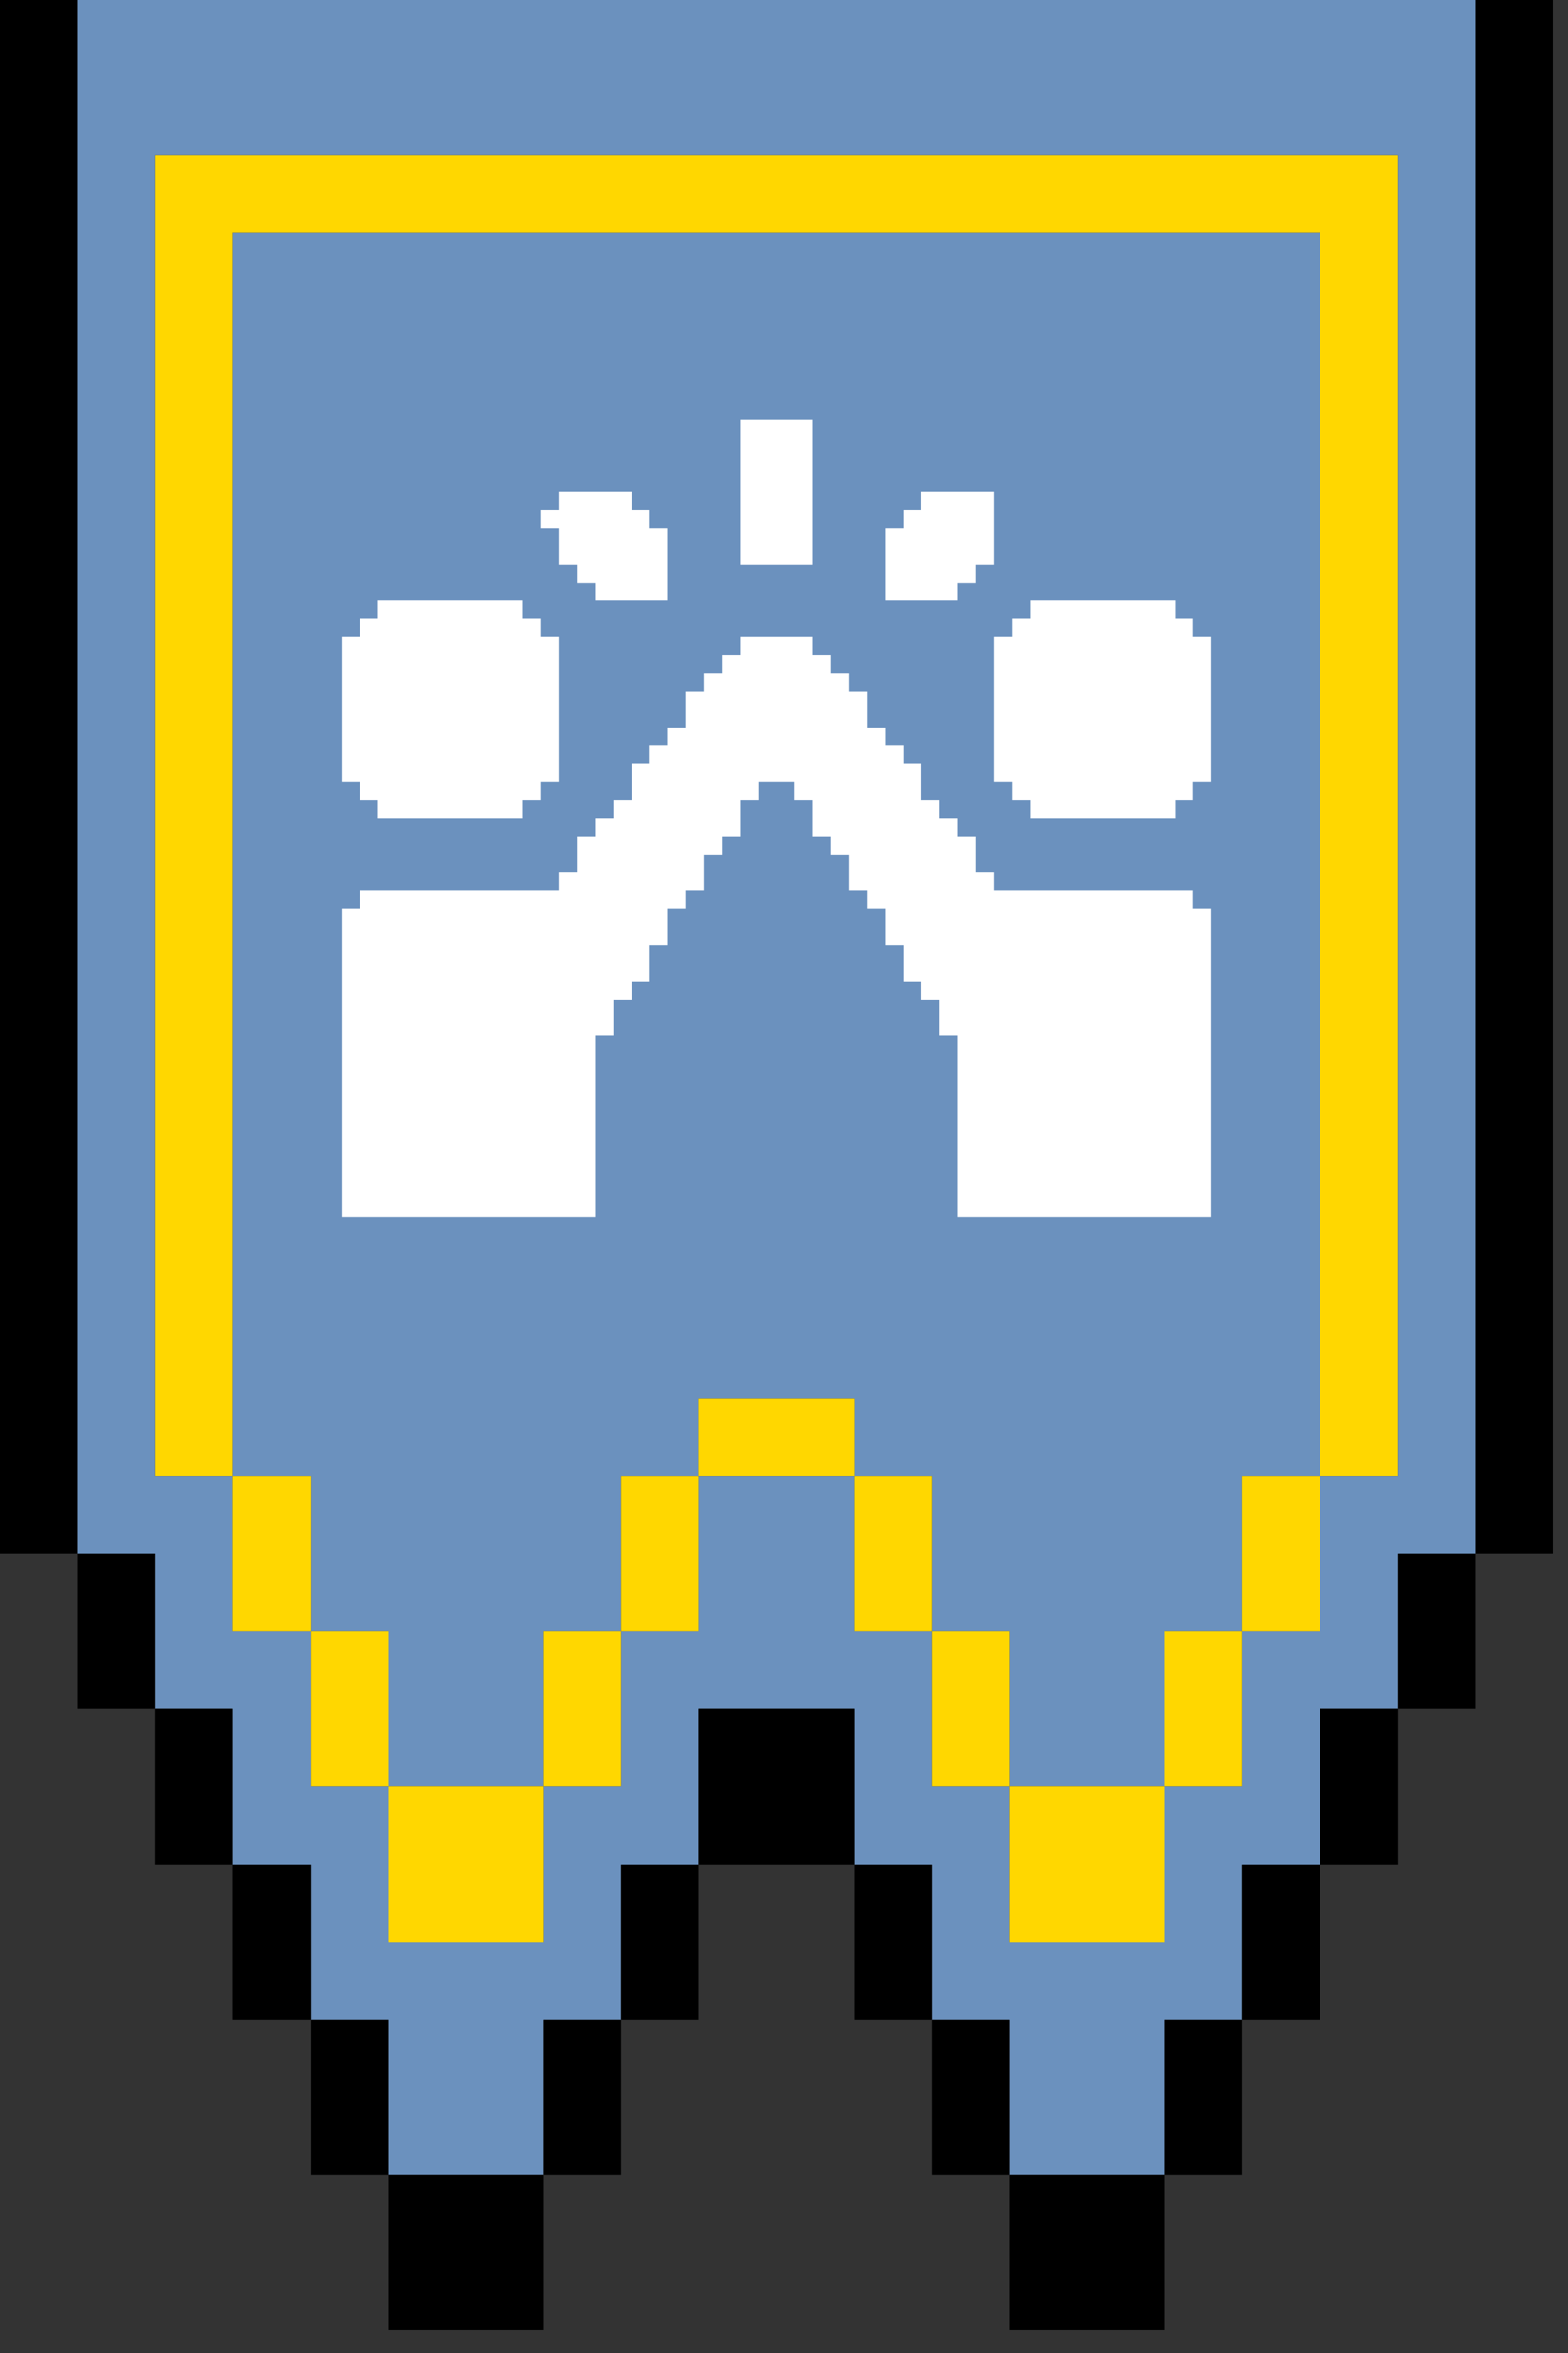 <svg width="54" height="81" viewBox="0 0 54 81" fill="none" xmlns="http://www.w3.org/2000/svg">
<rect x="0" y="0" width="54" height="81" fill="#333333" stroke="none"/>
<g clip-path="url(#clip0_564_8173)">
<path d="M50.807 0V2.674V5.348V8.022V10.696V13.37V16.044V18.718V21.392V24.066V26.74V29.414V32.088V34.762V37.437V40.111V42.785V45.459V48.133V50.807V53.481H53.481V50.807V48.133V45.459V42.785V40.111V37.437V34.762V32.088V29.414V26.74V24.066V21.392V18.718V16.044V13.37V10.696V8.022V5.348V2.674V0H50.807Z" fill="black"/>
<path d="M45.459 45.459V42.785V40.111V37.437V34.762V32.088V29.414V26.74V24.066V21.392V18.718V16.044V13.37V10.696V8.022H42.785H40.111H37.437H34.763H32.089H29.415H26.741H24.067H21.393H18.719H16.045H13.37H10.697H8.022V10.696V13.37V16.044V18.718V21.392V24.066V26.74V29.414V32.088V34.762V37.437V40.111V42.785V45.459V48.133V50.807H10.697V53.481V56.155H13.37V58.829V61.503H16.045H18.719V58.829V56.155H21.393V53.481V50.807H24.067V48.133H26.741H29.415V50.807H32.089V53.481V56.155H34.763V58.829V61.503H37.437H40.111V58.829V56.155H42.785V53.481V50.807H45.459V48.133V45.459Z" fill="#6B91BE"/>
<path d="M48.132 45.459V42.785V40.111V37.437V34.762V32.088V29.414V26.74V24.066V21.392V18.718V16.044V13.37V10.696V8.022V5.348H45.458H42.784H40.11H37.436H34.762H32.088H29.414H26.74H24.066H21.392H18.718H16.044H13.37H10.696H8.022H5.348V8.022V10.696V13.37V16.044V18.718V21.392V24.066V26.74V29.414V32.088V34.762V37.437V40.111V42.785V45.459V48.133V50.807H8.022V48.133V45.459V42.785V40.111V37.437V34.762V32.088V29.414V26.74V24.066V21.392V18.718V16.044V13.37V10.696V8.022H10.696H13.37H16.044H18.718H21.392H24.066H26.74H29.414H32.088H34.762H37.436H40.11H42.784H45.458V10.696V13.37V16.044V18.718V21.392V24.066V26.74V29.414V32.088V34.762V37.437V40.111V42.785V45.459V48.133V50.807H48.132V48.133V45.459Z" fill="#FFD700"/>
<path d="M2.674 48.133V45.459V42.785V40.111V37.437V34.762V32.088V29.414V26.74V24.066V21.392V18.718V16.044V13.37V10.696V8.022V5.348V2.674V0H0V2.674V5.348V8.022V10.696V13.37V16.044V18.718V21.392V24.066V26.74V29.414V32.088V34.762V37.437V40.111V42.785V45.459V48.133V50.807V53.481H2.674V50.807V48.133Z" fill="black"/>
<path d="M26.74 48.133H24.066V50.807H26.74H29.415V48.133H26.74Z" fill="#FFD700"/>
<path d="M50.806 48.133V45.459V42.785V40.111V37.437V34.762V32.088V29.414V26.74V24.066V21.392V18.718V16.044V13.37V10.696V8.022V5.348V2.674V0H48.132H45.458H42.784H40.11H37.436H34.762H32.088H29.414H26.74H24.066H21.392H18.718H16.044H13.37H10.696H8.022H5.348H2.674V2.674V5.348V8.022V10.696V13.37V16.044V18.718V21.392V24.066V26.74V29.414V32.088V34.762V37.437V40.111V42.785V45.459V48.133V50.807V53.481H5.348V56.155V58.829H8.022V61.503V64.177H10.696V66.851V69.525H13.37V72.199V74.873H16.044H18.718V72.199V69.525H21.392V66.851V64.177H24.066V61.503V58.829H26.74H29.414V61.503V64.177H32.088V66.851V69.525H34.762V72.199V74.873H37.436H40.11V72.199V69.525H42.784V66.851V64.177H45.458V61.503V58.829H48.132V56.155V53.481H50.806V50.807V48.133ZM45.458 50.807V53.481V56.155H42.784V58.829V61.503H40.11V64.177V66.851H37.436H34.762V64.177V61.503H32.088V58.829V56.155H29.414V53.481V50.807H26.74H24.066V53.481V56.155H21.392V58.829V61.503H18.718V64.177V66.851H16.044H13.37V64.177V61.503H10.696V58.829V56.155H8.022V53.481V50.807H5.348V48.133V45.459V42.785V40.111V37.437V34.762V32.088V29.414V26.74V24.066V21.392V18.718V16.044V13.37V10.696V8.022V5.348H8.022H10.696H13.37H16.044H18.718H21.392H24.066H26.74H29.414H32.088H34.762H37.436H40.11H42.784H45.458H48.132V8.022V10.696V13.37V16.044V18.718V21.392V24.066V26.74V29.414V32.088V34.762V37.437V40.111V42.785V45.459V48.133V50.807H45.458Z" fill="#6B91BE"/>
<path d="M10.697 50.807H8.022V53.481V56.155H10.697V53.481V50.807Z" fill="#FFD700"/>
<path d="M21.393 53.481V56.155H24.067V53.481V50.807H21.393V53.481Z" fill="#FFD700"/>
<path d="M32.088 50.807H29.414V53.481V56.155H32.088V53.481V50.807Z" fill="#FFD700"/>
<path d="M42.784 53.481V56.155H45.458V53.481V50.807H42.784V53.481Z" fill="#FFD700"/>
<path d="M5.348 53.481H2.674V56.155V58.829H5.348V56.155V53.481Z" fill="black"/>
<path d="M48.133 56.155V58.829H50.807V56.155V53.481H48.133V56.155Z" fill="black"/>
<path d="M13.37 56.155H10.696V58.829V61.503H13.37V58.829V56.155Z" fill="#FFD700"/>
<path d="M18.718 58.829V61.503H21.392V58.829V56.155H18.718V58.829Z" fill="#FFD700"/>
<path d="M34.763 56.155H32.089V58.829V61.503H34.763V58.829V56.155Z" fill="#FFD700"/>
<path d="M40.11 58.829V61.503H42.784V58.829V56.155H40.11V58.829Z" fill="#FFD700"/>
<path d="M8.022 58.829H5.348V61.503V64.177H8.022V61.503V58.829Z" fill="black"/>
<path d="M29.415 58.829H26.74H24.066V61.503V64.177H26.74H29.415V61.503V58.829Z" fill="black"/>
<path d="M45.459 61.503V64.177H48.133V61.503V58.829H45.459V61.503Z" fill="black"/>
<path d="M13.37 61.503V64.177V66.851H16.044H18.718V64.177V61.503H16.044H13.37Z" fill="#FFD700"/>
<path d="M34.763 61.503V64.177V66.851H37.437H40.111V64.177V61.503H37.437H34.763Z" fill="#FFD700"/>
<path d="M10.697 64.177H8.022V66.851V69.525H10.697V66.851V64.177Z" fill="black"/>
<path d="M21.393 66.851V69.525H24.067V66.851V64.177H21.393V66.851Z" fill="black"/>
<path d="M32.088 64.177H29.414V66.851V69.525H32.088V66.851V64.177Z" fill="black"/>
<path d="M42.784 66.851V69.525H45.458V66.851V64.177H42.784V66.851Z" fill="black"/>
<path d="M13.37 69.525H10.696V72.199V74.873H13.37V72.199V69.525Z" fill="black"/>
<path d="M18.718 72.199V74.873H21.392V72.199V69.525H18.718V72.199Z" fill="black"/>
<path d="M34.763 69.525H32.089V72.199V74.873H34.763V72.199V69.525Z" fill="black"/>
<path d="M40.11 72.199V74.873H42.784V72.199V69.525H40.11V72.199Z" fill="black"/>
<path d="M13.37 74.873V77.547V80.221H16.044H18.718V77.547V74.873H16.044H13.37Z" fill="black"/>
<path d="M34.763 74.873V77.547V80.221H37.437H40.111V77.547V74.873H37.437H34.763Z" fill="black"/>
<path d="M19.253 18.808V19.432H19.877V20.056H20.501V20.68H21.125H21.749H22.373H22.997V20.056V19.432V18.808V18.184H22.373V17.56H21.749V16.936H21.125H20.501H19.877H19.253V17.56H18.629V18.184H19.253V18.808Z" fill="white"/>
<path d="M26.74 19.432H27.364H27.988V18.808V18.184V17.56V16.936V16.312V15.688V15.064V14.44H27.364H26.74H26.116H25.492V15.064V15.688V16.312V16.936V17.56V18.184V18.808V19.432H26.116H26.74Z" fill="white"/>
<path d="M31.731 20.68H32.355H32.979V20.056H33.603V19.432H34.227V18.808V18.184V17.56V16.936H33.603H32.979H32.355H31.731V17.56H31.107V18.184H30.483V18.808V19.432V20.056V20.68H31.107H31.731Z" fill="white"/>
<path d="M41.091 21.927V21.304H40.467V20.68H39.843H39.219H38.595H37.971H37.347H36.723H36.099H35.475V21.304H34.852V21.927H34.227V22.551V23.175V23.799V24.423V25.047V25.671V26.295V26.919H34.852V27.543H35.475V28.167H36.099H36.723H37.347H37.971H38.595H39.219H39.843H40.467V27.543H41.091V26.919H41.715V26.295V25.671V25.047V24.423V23.799V23.175V22.551V21.927H41.091Z" fill="white"/>
<path d="M12.39 27.543H13.014V28.167H13.637H14.261H14.885H15.509H16.133H16.757H17.381H18.005V27.543H18.629V26.919H19.253V26.295V25.671V25.047V24.423V23.799V23.175V22.551V21.927H18.629V21.304H18.005V20.68H17.381H16.757H16.133H15.509H14.885H14.261H13.637H13.014V21.304H12.39V21.927H11.766V22.551V23.175V23.799V24.423V25.047V25.671V26.295V26.919H12.39V27.543Z" fill="white"/>
<path d="M41.091 30.663H40.467H39.843H39.219H38.595H37.971H37.347H36.723H36.099H35.475H34.851H34.227V30.039H33.604V29.415V28.791H32.98V28.167H32.356V27.543H31.732V26.919V26.295H31.108V25.671H30.484V25.047H29.86V24.423V23.799H29.236V23.175H28.612V22.552H27.988V21.928H27.364H26.74H26.116H25.492V22.552H24.868V23.175H24.244V23.799H23.62V24.423V25.047H22.997V25.671H22.373V26.295H21.749V26.919V27.543H21.125V28.167H20.501V28.791H19.877V29.415V30.039H19.253V30.663H18.629H18.005H17.381H16.757H16.133H15.509H14.885H14.261H13.637H13.014H12.39V31.287H11.766V31.911V32.535V33.158V33.782V34.406V35.03V35.654V36.278V36.902V37.526V38.15V38.774V39.398V40.022V40.646V41.27V41.894H12.39H13.014H13.637H14.261H14.885H15.509H16.133H16.757H17.381H18.005H18.629H19.253H19.877H20.501V41.27V40.646V40.022V39.398V38.774V38.15V37.526V36.902V36.278V35.654H21.125V35.03V34.406H21.749V33.782H22.373V33.158V32.535H22.997V31.911V31.287H23.62V30.663H24.244V30.039V29.415H24.868V28.791H25.492V28.167V27.543H26.116V26.919H26.74H27.364V27.543H27.988V28.167V28.791H28.612V29.415H29.236V30.039V30.663H29.86V31.287H30.484V31.911V32.535H31.108V33.158V33.782H31.732V34.406H32.356V35.03V35.654H32.98V36.278V36.902V37.526V38.15V38.774V39.398V40.022V40.646V41.27V41.894H33.604H34.227H34.851H35.475H36.099H36.723H37.347H37.971H38.595H39.219H39.843H40.467H41.091H41.715V41.27V40.646V40.022V39.398V38.774V38.15V37.526V36.902V36.278V35.654V35.03V34.406V33.782V33.158V32.535V31.911V31.287H41.091V30.663Z" fill="white"/>
</g>
<defs>
<clipPath id="clip0_564_8173">
<rect width="53.481" height="80.221" fill="white"/>
</clipPath>
</defs>
</svg>
